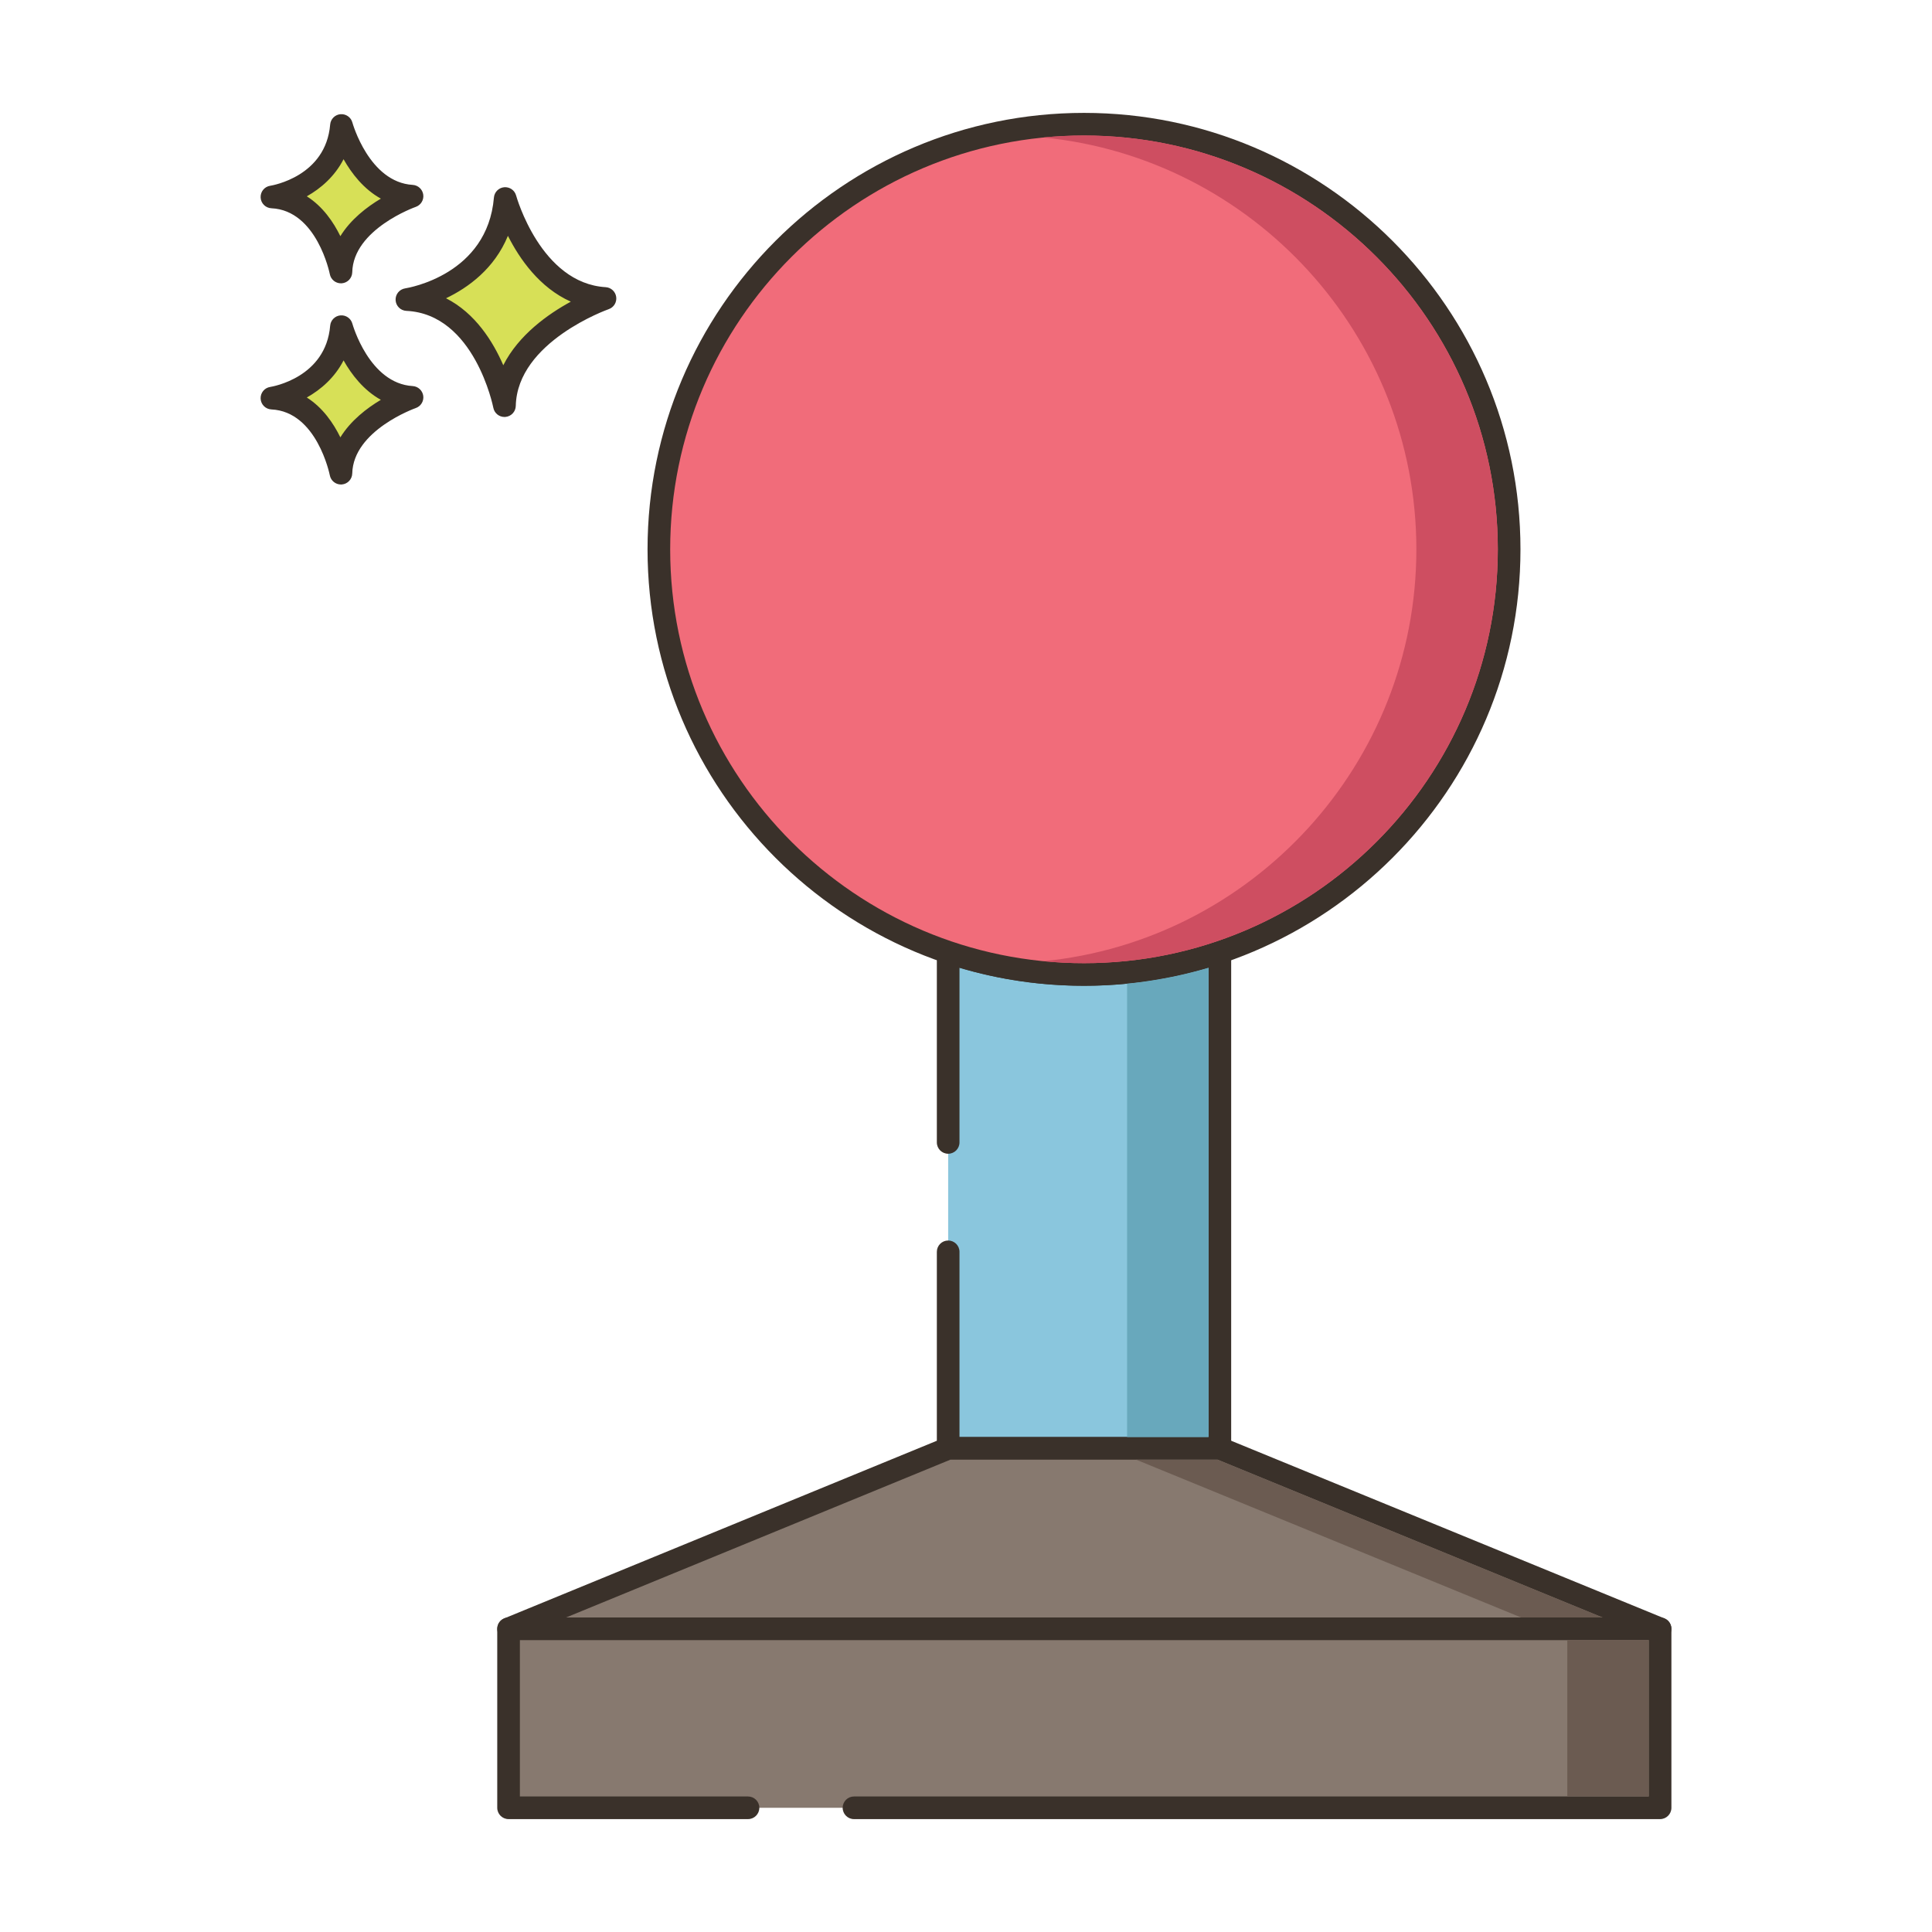 <?xml version="1.0" encoding="utf-8"?>
<!-- Generator: Adobe Illustrator 22.0.1, SVG Export Plug-In . SVG Version: 6.00 Build 0)  -->
<svg version="1.1" id="Layer_2" xmlns="http://www.w3.org/2000/svg" xmlns:xlink="http://www.w3.org/1999/xlink" x="0px" y="0px"
	 viewBox="0 0 256 256" style="enable-background:new 0 0 256 256;" xml:space="preserve">
<style type="text/css">
	.st0{fill:#3A312A;}
	.st1{fill:#D7E057;}
	.st2{fill:#FCE8CB;}
	.st3{fill:#8AC6DD;}
	.st4{fill-rule:evenodd;clip-rule:evenodd;fill:#FCE8CB;}
	.st5{fill:#F5978A;}
	.st6{fill:#87796F;}
	.st7{fill:#F16C7A;}
	.st8{fill:#68A8BC;}
	.st9{fill:#B9BC39;}
	.st10{fill:#CE4E61;}
	.st11{fill:#6B5B51;}
	.st12{fill:#CCAE8B;}
	.st13{fill-rule:evenodd;clip-rule:evenodd;fill:#F16C7A;}
</style>
<g>
	<g>
		<g>
			<path class="st1" d="M66.942,26.303c-0.974,11.564-13.024,13.389-13.024,13.389c10.347,0.487,12.925,14.059,12.925,14.059
				c0.221-9.677,13.321-14.202,13.321-14.202C70.35,38.963,66.942,26.303,66.942,26.303z"/>
		</g>
	</g>
	<g>
		<g>
			<path class="st0" d="M80.254,38.052c-8.605-0.514-11.833-12.024-11.864-12.14c-0.191-0.702-0.849-1.162-1.584-1.102
				c-0.725,0.066-1.298,0.642-1.359,1.367C64.587,36.393,54.134,38.141,53.692,38.21c-0.763,0.115-1.313,0.79-1.273,1.561
				c0.04,0.77,0.657,1.384,1.428,1.421c9.028,0.425,11.499,12.718,11.522,12.842c0.138,0.711,0.76,1.217,1.473,1.217
				c0.042,0,0.084-0.001,0.126-0.005c0.765-0.064,1.357-0.693,1.375-1.459c0.193-8.508,12.191-12.777,12.313-12.819
				c0.676-0.235,1.092-0.914,0.994-1.623C81.551,38.636,80.968,38.095,80.254,38.052z M66.688,48.398
				c-1.356-3.13-3.709-6.907-7.588-8.876c2.932-1.405,6.409-3.913,8.202-8.273c1.551,3.071,4.2,6.88,8.335,8.722
				C72.629,41.611,68.714,44.377,66.688,48.398z"/>
		</g>
	</g>
	<g>
		<g>
			<path class="st1" d="M45.243,43.284c-0.689,8.179-9.212,9.47-9.212,9.47c7.318,0.344,9.142,9.944,9.142,9.944
				c0.156-6.844,9.422-10.045,9.422-10.045C47.654,52.238,45.243,43.284,45.243,43.284z"/>
		</g>
	</g>
	<g>
		<g>
			<path class="st0" d="M54.685,51.156c-5.767-0.345-7.972-8.185-7.993-8.264c-0.19-0.702-0.858-1.164-1.582-1.102
				c-0.726,0.065-1.3,0.642-1.361,1.368c-0.579,6.871-7.646,8.066-7.942,8.113c-0.763,0.115-1.313,0.79-1.273,1.561
				c0.04,0.77,0.657,1.384,1.428,1.421c6.035,0.284,7.724,8.644,7.739,8.726c0.136,0.712,0.759,1.22,1.473,1.22
				c0.041,0,0.083-0.001,0.125-0.005c0.765-0.063,1.358-0.694,1.376-1.461c0.13-5.709,8.331-8.634,8.412-8.662
				c0.676-0.234,1.093-0.913,0.996-1.622C55.983,51.74,55.398,51.199,54.685,51.156z M45.1,57.951
				c-0.924-1.886-2.34-3.947-4.447-5.28c1.855-1.042,3.697-2.63,4.871-4.917c1.057,1.874,2.654,3.955,4.941,5.224
				C48.614,54.08,46.476,55.719,45.1,57.951z"/>
		</g>
	</g>
	<g>
		<g>
			<path class="st1" d="M45.243,16.626c-0.689,8.179-9.212,9.471-9.212,9.471c7.318,0.344,9.142,9.944,9.142,9.944
				c0.156-6.845,9.422-10.045,9.422-10.045C47.654,25.581,45.243,16.626,45.243,16.626z"/>
		</g>
	</g>
	<g>
		<g>
			<path class="st0" d="M54.685,24.499c-5.767-0.345-7.972-8.186-7.993-8.265c-0.19-0.702-0.858-1.163-1.582-1.102
				c-0.726,0.065-1.3,0.642-1.361,1.368c-0.579,6.871-7.646,8.067-7.942,8.114c-0.763,0.115-1.313,0.79-1.273,1.561
				c0.04,0.77,0.657,1.384,1.428,1.421c6.035,0.284,7.724,8.644,7.739,8.726c0.136,0.713,0.759,1.22,1.473,1.22
				c0.041,0,0.083-0.001,0.125-0.005c0.765-0.063,1.358-0.694,1.376-1.461c0.13-5.709,8.331-8.634,8.412-8.662
				c0.676-0.234,1.093-0.913,0.996-1.622C55.983,25.083,55.398,24.542,54.685,24.499z M45.1,31.293
				c-0.924-1.885-2.34-3.947-4.447-5.28c1.855-1.041,3.697-2.63,4.871-4.917c1.057,1.874,2.654,3.955,4.941,5.224
				C48.615,27.422,46.476,29.061,45.1,31.293z"/>
		</g>
	</g>
	<g>
		<g>
			<path class="st3" d="M143.636,129.125c-6.3,0-12.35-1.03-18-2.94v65.73h36v-65.73
				C155.986,128.095,149.936,129.125,143.636,129.125z"/>
		</g>
	</g>
	<g>
		<g>
			<path class="st0" d="M162.511,124.966c-0.393-0.281-0.895-0.357-1.354-0.202c-5.615,1.898-11.51,2.861-17.52,2.861
				c-6.011,0-11.905-0.962-17.52-2.861c-0.459-0.155-0.963-0.079-1.354,0.202c-0.394,0.282-0.626,0.735-0.626,1.219v25.192
				c0,0.829,0.672,1.5,1.5,1.5s1.5-0.671,1.5-1.5v-23.141c10.647,3.172,22.349,3.172,33,0v62.18h-33v-24.542
				c0-0.829-0.672-1.5-1.5-1.5s-1.5,0.671-1.5,1.5v26.042c0,0.829,0.672,1.5,1.5,1.5h36c0.828,0,1.5-0.671,1.5-1.5v-65.73
				C163.137,125.702,162.904,125.248,162.511,124.966z"/>
		</g>
	</g>
	<g>
		<g>
			
				<ellipse transform="matrix(0.924 -0.383 0.383 0.924 -16.922 60.508)" class="st7" cx="143.636" cy="72.792" rx="56.333" ry="56.333"/>
		</g>
	</g>
	<g>
		<g>
			<path class="st0" d="M143.637,14.958c-31.89,0-57.834,25.944-57.834,57.833c0,31.89,25.944,57.833,57.834,57.833
				s57.833-25.944,57.833-57.833C201.47,40.902,175.526,14.958,143.637,14.958z M143.637,127.625
				c-30.235,0-54.834-24.598-54.834-54.833c0-30.235,24.599-54.833,54.834-54.833s54.833,24.598,54.833,54.833
				C198.47,103.027,173.872,127.625,143.637,127.625z"/>
		</g>
	</g>
	<g>
		<g>
			<polygon class="st6" points="161.636,191.913 125.636,191.913 67.386,215.832 219.97,215.832 			"/>
		</g>
	</g>
	<g>
		<g>
			<path class="st0" d="M220.539,214.444l-58.333-23.919c-0.181-0.074-0.374-0.112-0.569-0.112h-36
				c-0.195,0-0.389,0.038-0.569,0.112l-58.25,23.919c-0.663,0.272-1.041,0.975-0.902,1.678c0.139,0.703,0.755,1.209,1.472,1.209
				H219.97c0.717,0,1.333-0.507,1.472-1.21S221.202,214.716,220.539,214.444z M74.988,214.332l50.944-20.919h35.408l51.018,20.919
				H74.988z"/>
		</g>
	</g>
	<g>
		<g>
			<rect x="67.386" y="215.826" class="st6" width="152.583" height="23.716"/>
		</g>
	</g>
	<g>
		<g>
			<path class="st0" d="M219.97,214.326H67.387c-0.828,0-1.5,0.671-1.5,1.5v23.716c0,0.829,0.672,1.5,1.5,1.5h31.728
				c0.828,0,1.5-0.671,1.5-1.5s-0.672-1.5-1.5-1.5H68.887v-20.716H218.47v20.716H113.158c-0.828,0-1.5,0.671-1.5,1.5
				s0.672,1.5,1.5,1.5H219.97c0.828,0,1.5-0.671,1.5-1.5v-23.716C221.47,214.997,220.798,214.326,219.97,214.326z"/>
		</g>
	</g>
	<g>
		<g>
			<path class="st8" d="M155.526,129.395c-0.21,0.04-0.42,0.08-0.63,0.12c-0.62,0.12-1.25,0.24-1.88,0.34
				c-0.29,0.05-0.58,0.1-0.87,0.14c-0.75,0.11-1.51,0.21-2.27,0.29c-0.18,0.02-0.35,0.04-0.53,0.05v60.08h10.79v-62.18
				C158.616,128.685,157.076,129.065,155.526,129.395z"/>
		</g>
	</g>
	<g>
		<g>
			<path class="st10" d="M143.636,17.955c-1.82,0-3.62,0.09-5.39,0.26c27.71,2.72,49.43,26.16,49.43,54.58
				c0,28.41-21.72,51.85-49.43,54.57c1.77,0.17,3.57,0.26,5.39,0.26c30.24,0,54.83-24.6,54.83-54.83
				C198.466,42.555,173.876,17.955,143.636,17.955z"/>
		</g>
	</g>
	<g>
		<g>
			<polygon class="st11" points="161.336,193.415 150.546,193.415 201.556,214.325 212.346,214.325 			"/>
		</g>
	</g>
	<g>
		<g>
			<rect x="207.676" y="217.325" class="st11" width="10.79" height="20.72"/>
		</g>
	</g>
</g>
</svg>
